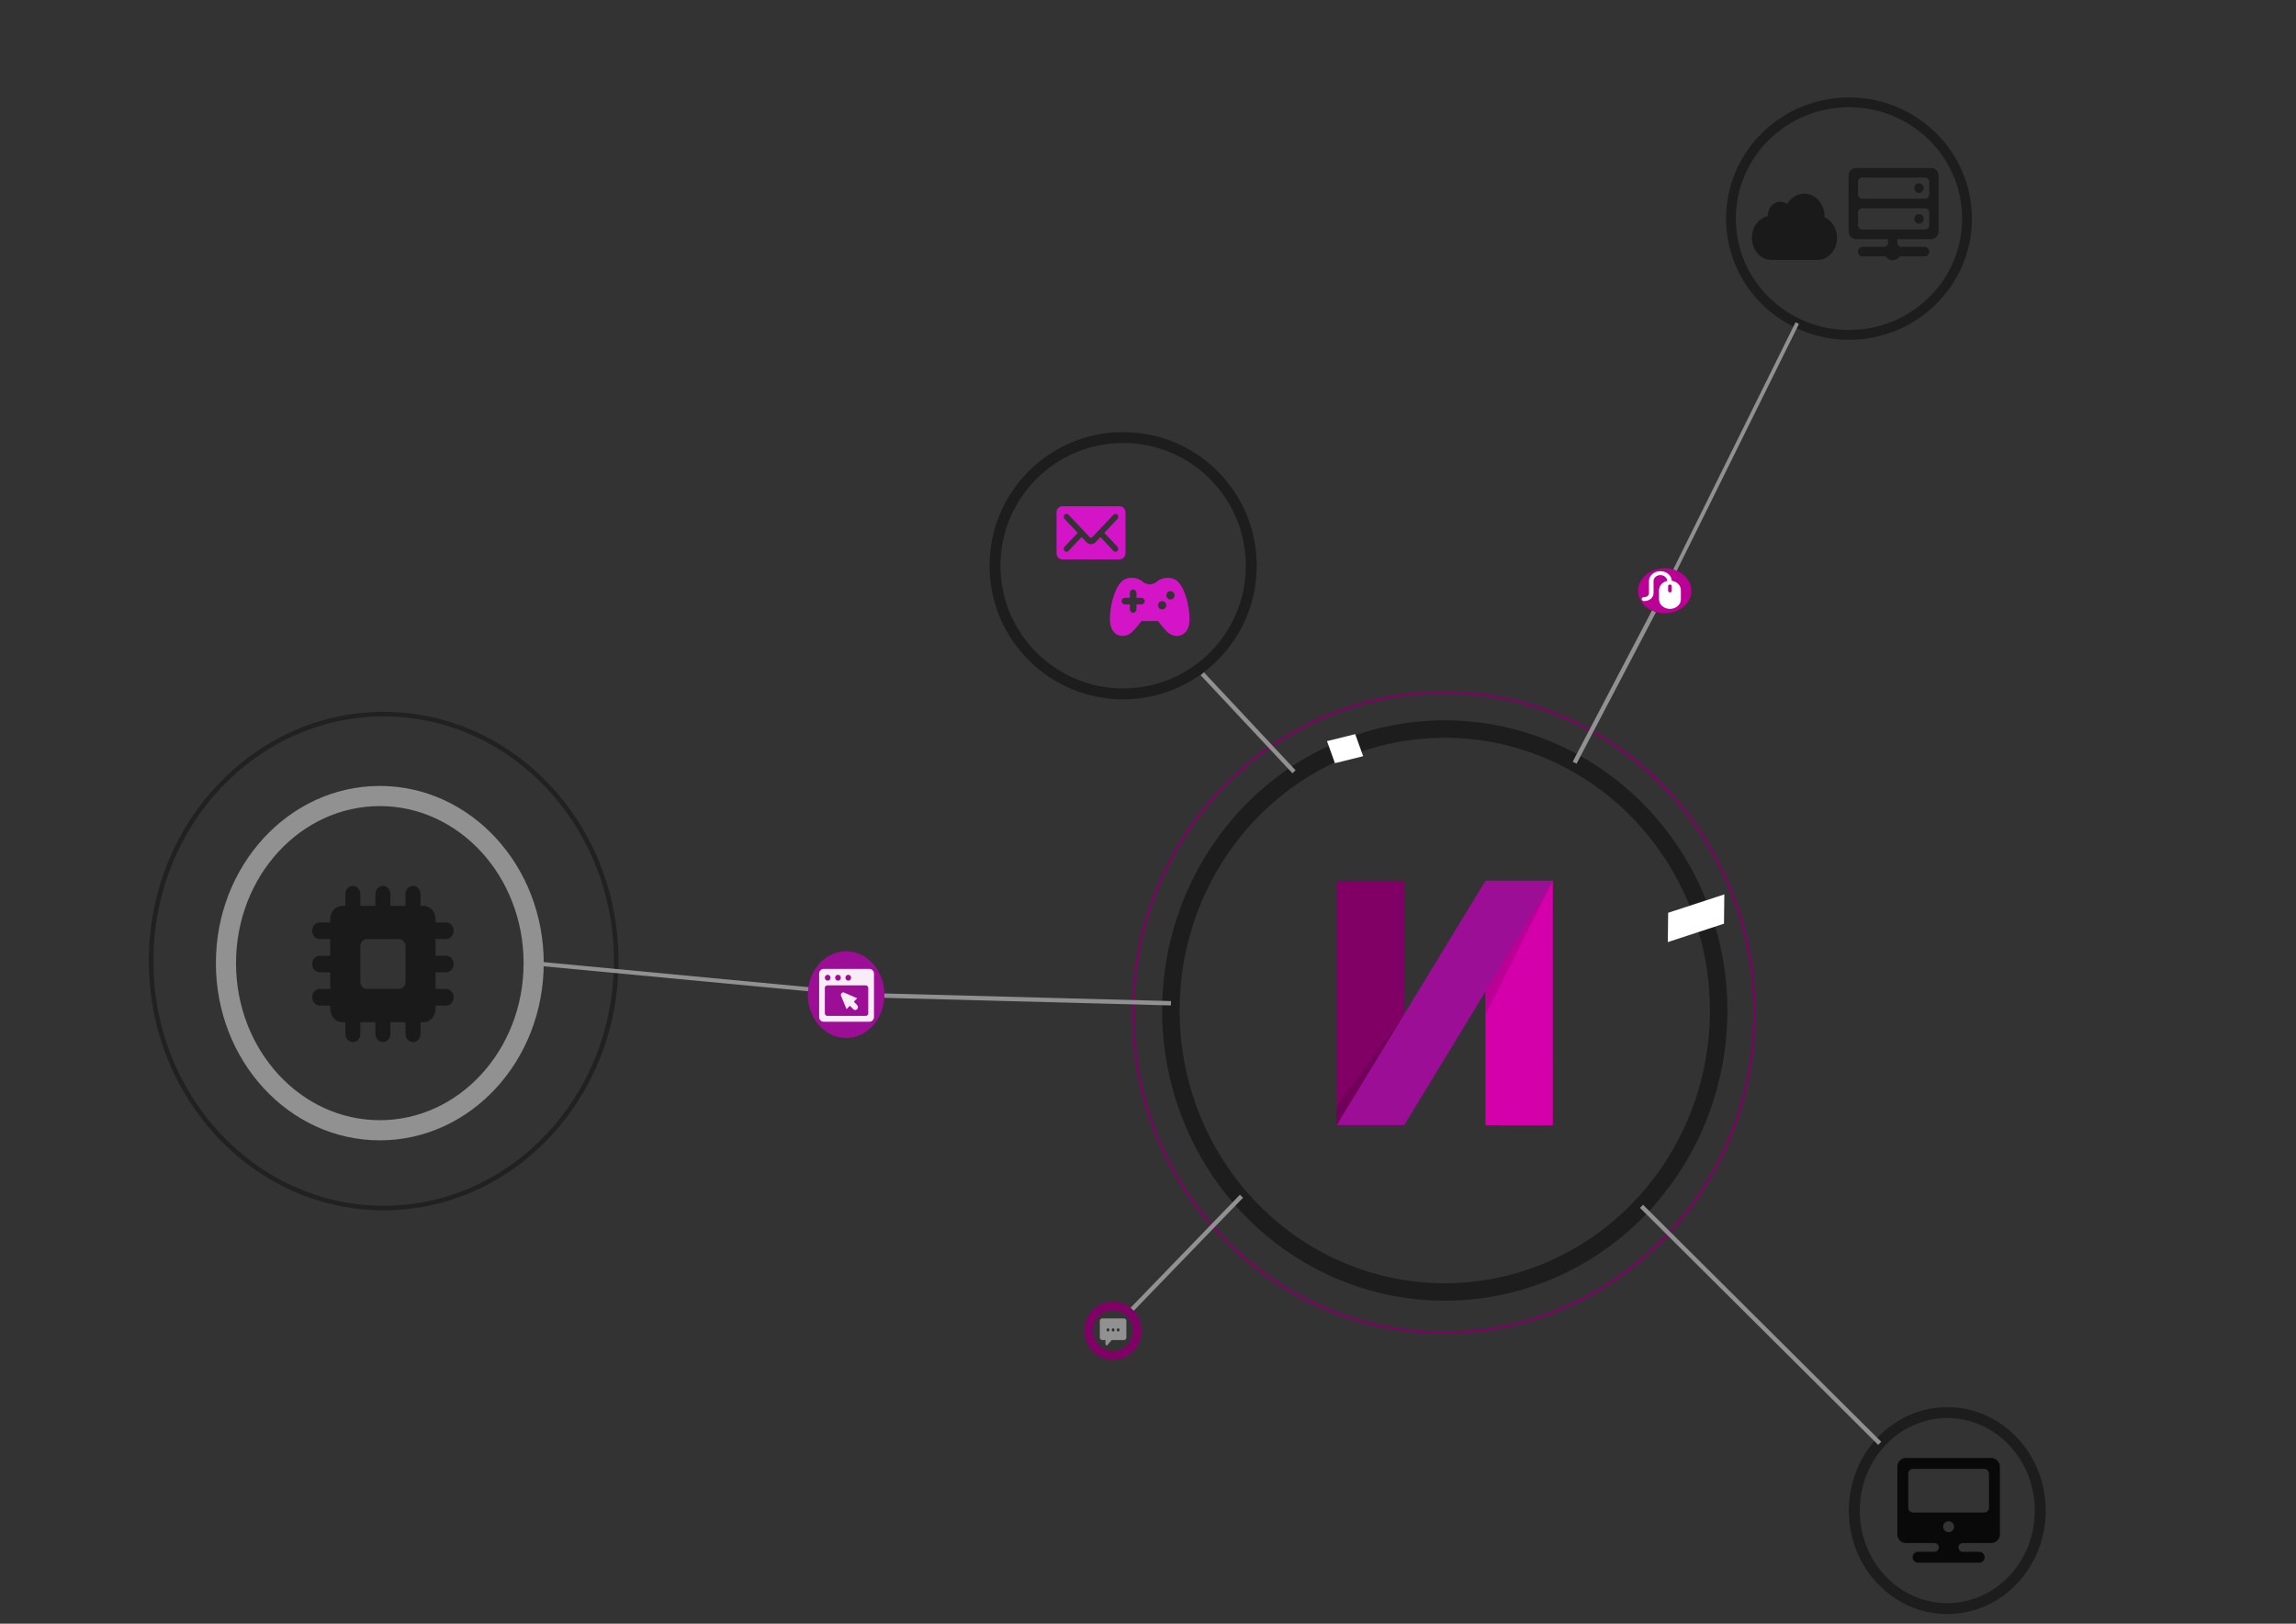 <?xml version="1.0" encoding="UTF-8" standalone="no"?>
<!-- Created with Inkscape (http://www.inkscape.org/) -->

<svg
   xmlns:osb="http://www.openswatchbook.org/uri/2009/osb"
   xmlns:dc="http://purl.org/dc/elements/1.1/"
   xmlns:cc="http://creativecommons.org/ns#"
   xmlns:rdf="http://www.w3.org/1999/02/22-rdf-syntax-ns#"
   xmlns:svg="http://www.w3.org/2000/svg"
   xmlns="http://www.w3.org/2000/svg"
   xmlns:sodipodi="http://sodipodi.sourceforge.net/DTD/sodipodi-0.dtd"
   xmlns:inkscape="http://www.inkscape.org/namespaces/inkscape"
   width="297mm"
   height="210mm"
   viewBox="0 0 297 210"
   id="svg4152"
   version="1.1"
   inkscape:version="0.91 r13725"
   sodipodi:docname="products.svg">
  <rect x="0" y="0" width="297" height="210" fill="#333333" stroke="none"/>
  <defs
     id="defs4154">
    <linearGradient
       osb:paint="solid"
       id="linearGradient4434">
      <stop
         id="stop4436"
         offset="0"
         style="stop-color:#aa00d4;stop-opacity:1;" />
    </linearGradient>
    <filter
       id="filter4556"
       inkscape:label="Drop Shadow"
       style="color-interpolation-filters:sRGB;">
      <feFlood
         id="feFlood4558"
         result="flood"
         flood-color="rgb(0,0,0)"
         flood-opacity="0.42" />
      <feComposite
         id="feComposite4560"
         result="composite1"
         operator="in"
         in2="SourceGraphic"
         in="flood" />
      <feGaussianBlur
         id="feGaussianBlur4562"
         result="blur"
         stdDeviation="20.3"
         in="composite1" />
      <feOffset
         id="feOffset4564"
         result="offset"
         dy="17.9"
         dx="19.3" />
      <feComposite
         id="feComposite4566"
         result="composite2"
         operator="over"
         in2="offset"
         in="SourceGraphic" />
    </filter>
  </defs>
  <sodipodi:namedview
     inkscape:document-units="mm"
     pagecolor="#ffffff"
     bordercolor="#666666"
     borderopacity="1.0"
     inkscape:pageopacity="0.0"
     inkscape:pageshadow="2"
     inkscape:zoom="1.7366334"
     inkscape:cx="613.45404"
     inkscape:cy="362.18976"
     inkscape:current-layer="layer1"
     id="namedview4156"
     showgrid="false"
     inkscape:window-width="1331"
     inkscape:window-height="744"
     inkscape:window-x="35"
     inkscape:window-y="24"
     inkscape:window-maximized="1" />
  <g
     inkscape:label="Layer 1"
     inkscape:groupmode="layer"
     id="layer1">
    <ellipse
       ry="41.392"
       rx="40.187"
       cy="130.958"
       cx="186.756"
       id="ellipse4769"
       style="opacity:1;fill:none;fill-opacity:1;stroke:#800066;stroke-width:0.275;stroke-miterlimit:4;stroke-dasharray:none;stroke-opacity:1" />
    <ellipse
       ry="31.939"
       rx="30.082"
       cy="124.301"
       cx="49.627"
       id="ellipse4759"
       style="opacity:1;fill:none;fill-opacity:1;stroke:#000000;stroke-width:0.591;stroke-miterlimit:4;stroke-dasharray:none;stroke-opacity:0.355" />
    <ellipse
       style="opacity:1;fill:none;fill-opacity:0.431;stroke:#000000;stroke-width:1.265;stroke-miterlimit:4;stroke-dasharray:none;stroke-opacity:0.431"
       id="path4703"
       cx="239.176"
       cy="28.273"
       rx="15.268"
       ry="15.038" />
    <ellipse
       style="opacity:1;fill:#ba0095;fill-opacity:1;stroke:none;stroke-width:20.638;stroke-miterlimit:4;stroke-dasharray:none;stroke-opacity:1"
       id="path4705"
       cx="215.342"
       cy="76.412"
       rx="3.448"
       ry="2.911" />
    <ellipse
       style="opacity:1;fill:none;fill-opacity:1;stroke:#919191;stroke-width:2.605;stroke-miterlimit:4;stroke-dasharray:none;stroke-opacity:1"
       id="path4707"
       cx="49.13"
       cy="124.567"
       rx="19.902"
       ry="21.615" />
    <path
       style="opacity:1;fill:none;fill-opacity:1;stroke:#000000;stroke-width:2.258;stroke-miterlimit:4;stroke-dasharray:none;stroke-opacity:0.431"
       d="m 222.315,130.695 a 35.427,36.402 0 0 1 -35.427,36.402 35.427,36.402 0 0 1 -35.427,-36.402 35.427,36.402 0 0 1 35.427,-36.402 35.427,36.402 0 0 1 35.427,36.402 z"
       id="path4709" />
    <ellipse
       style="opacity:1;fill:none;fill-opacity:0.35;stroke:#000000;stroke-width:1.411;stroke-miterlimit:4;stroke-dasharray:none;stroke-opacity:0.431"
       id="path4711"
       cx="251.892"
       cy="195.374"
       rx="12.026"
       ry="12.676" />
    <path
       style="fill:none;fill-rule:evenodd;stroke:#919191;stroke-width:0.564;stroke-linecap:butt;stroke-linejoin:miter;stroke-miterlimit:4;stroke-dasharray:none;stroke-opacity:1"
       d="m 151.472,129.754 -37.073,-0.984"
       id="path4741"
       inkscape:connector-type="polyline"
       inkscape:connector-curvature="0"
       inkscape:connection-start="#path4709"
       inkscape:connection-end="#ellipse4715" />
    <path
       style="fill:none;fill-rule:evenodd;stroke:#919191;stroke-width:0.534;stroke-linecap:butt;stroke-linejoin:miter;stroke-miterlimit:4;stroke-dasharray:none;stroke-opacity:1"
       d="M 107.137,128.184 69.628,124.639"
       id="path4743"
       inkscape:connector-type="polyline"
       inkscape:connector-curvature="0" />
    <path
       style="fill:none;fill-rule:evenodd;stroke:#919191;stroke-width:0.564;stroke-linecap:butt;stroke-linejoin:miter;stroke-miterlimit:4;stroke-dasharray:none;stroke-opacity:1"
       d="M 203.687,98.646 213.947,79.074"
       id="path4745"
       inkscape:connector-type="polyline"
       inkscape:connector-curvature="0"
       inkscape:connection-start="#path4709"
       inkscape:connection-end="#path4705" />
    <path
       style="fill:none;fill-rule:evenodd;stroke:#919191;stroke-width:0.489;stroke-linecap:butt;stroke-linejoin:miter;stroke-miterlimit:4;stroke-dasharray:none;stroke-opacity:1"
       d="M 216.672,73.726 232.483,41.79"
       id="path4747"
       inkscape:connector-type="polyline"
       inkscape:connector-curvature="0"
       inkscape:connection-start="#path4705"
       inkscape:connection-end="#path4703" />
    <path
       style="fill:none;fill-rule:evenodd;stroke:#919191;stroke-width:0.564;stroke-linecap:butt;stroke-linejoin:miter;stroke-miterlimit:4;stroke-dasharray:none;stroke-opacity:1"
       d="m 212.338,156.017 30.81,30.655"
       id="path4749"
       inkscape:connector-type="polyline"
       inkscape:connector-curvature="0"
       inkscape:connection-start="#path4709"
       inkscape:connection-end="#path4711" />
    <rect
       style="opacity:1;fill:#ffffff;fill-opacity:1;stroke:none;stroke-width:0.416;stroke-miterlimit:4;stroke-dasharray:none;stroke-opacity:0.431"
       id="rect4761"
       width="3.759"
       height="3.031"
       x="129.627"
       y="135.063"
       transform="matrix(0.971,-0.241,0.339,0.941,0,0)" />
    <rect
       style="opacity:1;fill:#ffffff;fill-opacity:1;stroke:#000000;stroke-width:0.01;stroke-miterlimit:4;stroke-dasharray:none;stroke-opacity:0.431"
       id="rect4763"
       width="7.656"
       height="3.796"
       x="229.531"
       y="189.436"
       transform="matrix(0.95,-0.311,-0.012,1,0,0)" />
    <path
       style="fill:none;fill-rule:evenodd;stroke:#919191;stroke-width:0.564;stroke-linecap:butt;stroke-linejoin:miter;stroke-miterlimit:4;stroke-dasharray:none;stroke-opacity:1"
       d="m 146.068,169.728 14.523,-15.012"
       id="path4767"
       inkscape:connector-type="polyline"
       inkscape:connector-curvature="0" />
    <g
       id="layer1-6"
       inkscape:label="Layer 1"
       transform="matrix(0.047,0,0,0.043,169.538,104.568)">
      <path
         style="opacity:1;fill:#d400aa;fill-opacity:1;stroke:none;stroke-width:20.638;stroke-miterlimit:4;stroke-dasharray:none;stroke-opacity:1"
         d="m 481.093,217.424 185.52,-0.01 -0.034,735.115 -185.481,-0.026 z"
         id="path4153"
         inkscape:connector-curvature="0"
         sodipodi:nodetypes="ccccc" />
      <path
         sodipodi:nodetypes="ccccc"
         inkscape:connector-curvature="0"
         id="rect4155"
         d="m 71.852,217.514 185.402,-0.09 0,735.103 -185.586,-0.004 z"
         style="opacity:1;fill:#800066;fill-opacity:1;stroke:none;stroke-width:20.638;stroke-miterlimit:4;stroke-dasharray:none;stroke-opacity:1" />
      <path
         transform="matrix(0.394,0,0,0.359,311.944,426.591)"
         style="opacity:1;fill:#9b0e95;fill-opacity:1;stroke:none;stroke-width:20.638;stroke-miterlimit:4;stroke-dasharray:none;stroke-opacity:1"
         d="m -609.715,1464.355 1038.961,-2046.776 470.75,0.01 -1038.022,2046.752 z"
         id="path4157"
         inkscape:connector-curvature="0"
         sodipodi:nodetypes="ccccc" />
      <path
         sodipodi:nodetypes="ccccc"
         inkscape:connector-curvature="0"
         id="rect4319"
         d="m 615.256,309.706 51.357,-92.291 -185.517,403.387 -4.3e-4,-70.004 z"
         style="opacity:1;fill:#000000;fill-opacity:0.122;stroke:none;stroke-width:20.638;stroke-miterlimit:4;stroke-dasharray:none;stroke-opacity:1" />
      <path
         style="opacity:1;fill:#000000;fill-opacity:0.122;stroke:none;stroke-width:20.638;stroke-miterlimit:4;stroke-dasharray:none;stroke-opacity:1"
         d="m 205.865,695.54 51.389,-76.226 -185.654,333.178 0.023,-57.828 z"
         id="path4324"
         inkscape:connector-curvature="0"
         sodipodi:nodetypes="ccccc" />
    </g>
    <ellipse
       ry="5.612"
       rx="4.951"
       cy="128.639"
       cx="109.45"
       id="ellipse4715"
       style="opacity:1;fill:#9b0e95;fill-opacity:1;stroke:none;stroke-width:20.638;stroke-miterlimit:4;stroke-dasharray:none;stroke-opacity:1" />
    <ellipse
       style="opacity:1;fill:none;fill-opacity:1;stroke:#800066;stroke-width:1.129;stroke-miterlimit:4;stroke-dasharray:none;stroke-opacity:1"
       id="path4765"
       cx="143.965"
       cy="172.112"
       rx="3.139"
       ry="3.202" />
    <path
       id="path4858"
       d="m 142.267,172.977 c 0,0.188 0.131,0.339 0.292,0.339 l 0.438,0 0,0.524 c 0,0.094 0.066,0.17 0.146,0.17 0.041,0 0.078,-0.019 0.104,-0.051 l 0.553,-0.642 1.607,0 c 0.161,0 0.292,-0.152 0.292,-0.339 l 0,-2.121 c 0,-0.188 -0.131,-0.339 -0.292,-0.339 l -2.848,0 c -0.161,0 -0.292,0.152 -0.292,0.339 l 0,2.121 z m 0.876,-0.976 c 0,-0.117 0.082,-0.212 0.183,-0.212 0.101,0 0.183,0.095 0.183,0.212 0,0.117 -0.082,0.212 -0.183,0.212 -0.101,0 -0.183,-0.095 -0.183,-0.212 z m 0.657,0 c 0,-0.117 0.082,-0.212 0.183,-0.212 0.101,0 0.183,0.095 0.183,0.212 0,0.117 -0.082,0.212 -0.183,0.212 -0.101,0 -0.183,-0.095 -0.183,-0.212 z m 0.657,0 c 0,-0.117 0.082,-0.212 0.183,-0.212 0.101,0 0.183,0.095 0.183,0.212 0,0.117 -0.082,0.212 -0.183,0.212 -0.101,0 -0.183,-0.095 -0.183,-0.212 z"
       inkscape:connector-curvature="0"
       style="fill:#919191;fill-opacity:1" />
    <path
       id="path4880"
       d="m 226.619,30.758 c 0,1.578 1.129,2.855 2.523,2.855 l 5.964,0 c 1.395,0 2.523,-1.277 2.523,-2.855 0,-1.212 -0.668,-2.245 -1.608,-2.66 l 0.003,-0.065 c 0,-1.648 -1.181,-2.985 -2.638,-2.985 -0.922,0 -1.732,0.535 -2.205,1.345 -0.255,-0.195 -0.562,-0.307 -0.892,-0.307 -0.888,0 -1.606,0.812 -1.606,1.817 l 0,0.047 c -1.175,0.244 -2.065,1.409 -2.065,2.808 z"
       inkscape:connector-curvature="0"
       style="fill:#1a1a1a" />
    <path
       id="path4902"
       d="m 136.669,71.561 c 0,0.434 0.332,0.785 0.743,0.785 l 7.429,0 c 0.41,0 0.743,-0.351 0.743,-0.785 l 0,-5.301 c 0,-0.434 -0.332,-0.785 -0.743,-0.785 l -7.429,0 c -0.41,0 -0.743,0.351 -0.743,0.785 l 0,5.301 z m 2.734,-2.644 -1.699,-1.808 c -0.141,-0.149 -0.141,-0.391 0,-0.54 0.141,-0.149 0.37,-0.149 0.511,0 l 2.712,2.87 c 0.11,0.114 0.29,0.114 0.398,0 l 2.715,-2.87 c 0.141,-0.149 0.37,-0.149 0.511,0 0.141,0.149 0.141,0.391 0,0.54 l -1.701,1.808 1.701,1.796 c 0.141,0.149 0.141,0.391 0,0.54 -0.141,0.149 -0.37,0.149 -0.511,0 l -1.699,-1.794 c 0,0 -0.531,0.571 -0.628,0.673 -0.151,0.155 -0.359,0.251 -0.585,0.251 -0.23,0 -0.438,-0.098 -0.589,-0.257 -0.099,-0.102 -0.626,-0.667 -0.626,-0.667 l -1.698,1.794 c -0.141,0.149 -0.369,0.149 -0.511,0 -0.141,-0.149 -0.141,-0.391 0,-0.54 l 1.7,-1.796 z"
       inkscape:connector-curvature="0"
       style="fill:#d315c7;fill-opacity:1" />
    <path
       id="path4913"
       d="m 147.865,75.273 c -0.616,-0.604 -2.051,-0.847 -2.859,0.021 -0.792,0.847 -1.431,2.888 -1.431,4.814 0,2.323 1.943,2.646 3.003,1.504 0.613,-0.662 0.671,-0.765 1.073,-1.289 l 2.145,0 c 0.403,0.524 0.459,0.628 1.073,1.289 1.059,1.141 3.003,0.819 3.003,-1.504 0,-1.926 -0.639,-3.967 -1.431,-4.814 -0.809,-0.868 -2.242,-0.625 -2.859,-0.021 -0.238,0.232 -0.858,0.322 -0.858,0.322 0,0 -0.62,-0.09 -0.858,-0.322 z m -0.858,1.418 0,0.623 0.622,0 c 0.249,0 0.45,0.193 0.45,0.43 0,0.236 -0.202,0.43 -0.45,0.43 l -0.622,0 0,0.623 c 0,0.25 -0.193,0.452 -0.429,0.452 -0.236,0 -0.429,-0.202 -0.429,-0.452 l 0,-0.623 -0.622,0 c -0.249,0 -0.45,-0.193 -0.45,-0.43 0,-0.237 0.202,-0.43 0.45,-0.43 l 0.622,0 0,-0.623 c 0,-0.249 0.193,-0.451 0.429,-0.451 0.236,0 0.429,0.202 0.429,0.451 z m 3.861,0.301 c 0,-0.297 0.24,-0.537 0.536,-0.537 0.296,0 0.536,0.241 0.536,0.537 0,0.297 -0.24,0.537 -0.536,0.537 -0.296,0 -0.536,-0.241 -0.536,-0.537 z m -1.073,1.289 c 0,-0.297 0.24,-0.537 0.536,-0.537 0.296,0 0.536,0.24 0.536,0.537 0,0.296 -0.24,0.537 -0.536,0.537 -0.296,0 -0.536,-0.241 -0.536,-0.537 z"
       inkscape:connector-curvature="0"
       style="fill:#d315c7;fill-opacity:1" />
    <path
       id="path4924"
       d="m 42.722,130.483 c 0,0.95 0.697,1.72 1.557,1.72 l 0.389,0 0,1.505 c 0,0.593 0.436,1.075 0.973,1.075 0.537,0 0.973,-0.481 0.973,-1.075 l 0,-1.505 1.946,0 0,1.505 c 0,0.593 0.436,1.075 0.973,1.075 0.537,0 0.973,-0.481 0.973,-1.075 l 0,-1.505 1.946,0 0,1.505 c 0,0.593 0.436,1.075 0.973,1.075 0.537,0 0.973,-0.481 0.973,-1.075 l 0,-1.505 0.389,0 c 0.86,0 1.557,-0.77 1.557,-1.72 l 0,-0.43 1.362,0 c 0.537,0 0.973,-0.481 0.973,-1.075 0,-0.593 -0.436,-1.075 -0.973,-1.075 l -1.362,0 0,-2.15 1.362,0 c 0.537,0 0.973,-0.481 0.973,-1.075 0,-0.593 -0.436,-1.075 -0.973,-1.075 l -1.362,0 0,-2.15 1.362,0 c 0.537,0 0.973,-0.481 0.973,-1.075 0,-0.593 -0.436,-1.075 -0.973,-1.075 l -1.362,0 0,-0.43 c 0,-0.95 -0.697,-1.72 -1.557,-1.72 l -0.389,0 0,-1.505 c 0,-0.593 -0.436,-1.075 -0.973,-1.075 -0.537,0 -0.973,0.481 -0.973,1.075 l 0,1.505 -1.946,0 0,-1.505 c 0,-0.593 -0.436,-1.075 -0.973,-1.075 -0.537,0 -0.973,0.481 -0.973,1.075 l 0,1.505 -1.946,0 0,-1.505 c 0,-0.593 -0.436,-1.075 -0.973,-1.075 -0.537,0 -0.973,0.481 -0.973,1.075 l 0,1.505 -0.389,0 c -0.86,0 -1.557,0.77 -1.557,1.72 l 0,0.43 -1.362,0 c -0.537,0 -0.973,0.481 -0.973,1.075 0,0.593 0.436,1.075 0.973,1.075 l 1.362,0 0,2.15 -1.362,0 c -0.537,0 -0.973,0.481 -0.973,1.075 0,0.593 0.436,1.075 0.973,1.075 l 1.362,0 0,2.15 -1.362,0 c -0.537,0 -0.973,0.481 -0.973,1.075 0,0.593 0.436,1.075 0.973,1.075 l 1.362,0 0,0.43 z m 9.729,-8.082 0,4.557 c 0,0.524 -0.381,0.946 -0.856,0.946 l -4.125,0 c -0.475,0 -0.856,-0.421 -0.856,-0.946 l 0,-4.557 c 0,-0.524 0.381,-0.946 0.856,-0.946 l 4.125,0 c 0.475,0 0.856,0.421 0.856,0.946 z"
       inkscape:connector-curvature="0"
       style="fill:#1a1a1a;fill-opacity:1" />
    <path
       id="path4946"
       d="m 250.231,199.572 c 0.31,0 0.564,0.254 0.564,0.564 0,0.31 -0.254,0.564 -0.564,0.564 l -2.117,0 c -0.389,0 -0.706,0.316 -0.706,0.706 0,0.389 0.316,0.706 0.706,0.706 l 7.902,0 c 0.389,0 0.706,-0.316 0.706,-0.706 0,-0.389 -0.316,-0.706 -0.706,-0.706 l -2.117,0 c -0.31,0 -0.564,-0.254 -0.564,-0.564 0,-0.31 0.254,-0.564 0.564,-0.564 l 3.669,0 c 0.624,0 1.129,-0.505 1.129,-1.129 l 0,-8.749 c 0,-0.624 -0.505,-1.129 -1.129,-1.129 l -11.007,0 c -0.624,0 -1.129,0.505 -1.129,1.129 l 0,8.749 c 0,0.624 0.505,1.129 1.129,1.129 l 3.669,0 z m 1.129,-2.117 c 0,-0.389 0.316,-0.706 0.706,-0.706 0.389,0 0.706,0.316 0.706,0.706 0,0.389 -0.316,0.706 -0.706,0.706 -0.389,0 -0.706,-0.316 -0.706,-0.706 z m -3.895,-7.479 9.2,0 c 0.344,0 0.621,0.277 0.621,0.621 l 0,4.403 c 0,0.344 -0.277,0.621 -0.621,0.621 l -9.2,0 c -0.344,0 -0.621,-0.277 -0.621,-0.621 l 0,-4.403 c 0,-0.344 0.277,-0.621 0.621,-0.621 z"
       inkscape:connector-curvature="0"
       style="fill:#000000;fill-opacity:0.827" />
    <path
       id="path4957"
       d="m 217.43,76.315 c 0,-0.606 -0.51,-1.11 -1.18,-1.206 -0.02,-0.685 -0.672,-1.236 -1.472,-1.236 -0.813,0 -1.473,0.569 -1.473,1.269 l 0,1.574 c 0,0.28 -0.264,0.508 -0.589,0.508 l -0.059,0 c -0.163,0 -0.295,0.114 -0.295,0.254 0,0.14 0.132,0.254 0.295,0.254 l 0.059,0 c 0.651,0 1.179,-0.455 1.179,-1.015 l 0,-1.574 c 0,-0.42 0.396,-0.762 0.884,-0.762 0.483,0 0.877,0.334 0.884,0.749 -0.61,0.136 -1.061,0.615 -1.061,1.185 l 0,1.208 c 0,0.675 0.633,1.224 1.414,1.224 0.781,0 1.414,-0.548 1.414,-1.224 l 0,-1.208 z m -1.179,-0.513 0,0.609 c 0,0.112 -0.106,0.203 -0.236,0.203 -0.13,0 -0.236,-0.091 -0.236,-0.203 l 0,-0.609 c 0,-0.112 0.106,-0.203 0.236,-0.203 0.13,0 0.236,0.091 0.236,0.203 z"
       inkscape:connector-curvature="0"
       style="fill:#ffffff;fill-opacity:1" />
    <path
       id="path4968"
       d="m 247.619,24.329 c 0,0.343 0.272,0.622 0.607,0.622 0.335,0 0.607,-0.279 0.607,-0.622 0,-0.343 -0.272,-0.622 -0.607,-0.622 -0.335,0 -0.607,0.279 -0.607,0.622 z m 0,3.982 c 0,0.343 0.272,0.622 0.607,0.622 0.335,0 0.607,-0.279 0.607,-0.622 0,-0.343 -0.272,-0.622 -0.607,-0.622 -0.335,0 -0.607,0.279 -0.607,0.622 z m -8.493,1.618 c 0,0.55 0.434,0.995 0.971,0.995 l 4.125,0 0,0.687 c -0.119,0.082 -0.221,0.187 -0.301,0.309 l -2.975,0 c -0.335,0 -0.607,0.279 -0.607,0.622 0,0.343 0.272,0.622 0.607,0.622 l 2.975,0 c 0.197,0.301 0.529,0.498 0.907,0.498 0.379,0 0.711,-0.197 0.907,-0.498 l 3.217,0 c 0.335,0 0.607,-0.279 0.607,-0.622 0,-0.343 -0.272,-0.622 -0.607,-0.622 l -3.217,0 c -0.08,-0.122 -0.182,-0.226 -0.301,-0.309 l 0,-0.687 4.368,0 c 0.536,0 0.971,-0.445 0.971,-0.995 l 0,-7.217 c 0,-0.55 -0.434,-0.995 -0.971,-0.995 l -9.706,0 c -0.536,0 -0.971,0.445 -0.971,0.995 l 0,7.217 z m 1.747,-6.968 8.153,0 c 0.296,0 0.534,0.244 0.534,0.548 l 0,1.643 c 0,0.304 -0.238,0.548 -0.534,0.548 l -8.153,0 c -0.296,0 -0.534,-0.244 -0.534,-0.548 l 0,-1.643 c 0,-0.304 0.238,-0.548 0.534,-0.548 z m 0,3.982 8.153,0 c 0.296,0 0.534,0.244 0.534,0.548 l 0,1.643 c 0,0.304 -0.238,0.548 -0.534,0.548 l -8.153,0 c -0.296,0 -0.534,-0.244 -0.534,-0.548 l 0,-1.643 c 0,-0.304 0.238,-0.548 0.534,-0.548 z"
       inkscape:connector-curvature="0"
       style="fill:#1a1a1a;fill-opacity:0.924" />
    <path
       id="path4990"
       d="m 109.934,130.076 0.43,0.442 c 0.142,0.146 0.371,0.146 0.513,0 0.142,-0.146 0.142,-0.381 0,-0.527 l -0.428,-0.442 0.428,-0.44 c 0,0 -1.622,-0.712 -1.689,-0.738 -0.035,-0.014 -0.072,-0.021 -0.111,-0.021 -0.171,0 -0.31,0.141 -0.31,0.316 0,0.041 0.007,0.079 0.021,0.114 0.025,0.065 0.718,1.739 0.718,1.739 l 0.429,-0.442 z m -3.975,1.463 c 0,0.336 0.265,0.608 0.591,0.608 l 5.911,0 c 0.327,0 0.591,-0.272 0.591,-0.608 l 0,-5.62 c 0,-0.336 -0.265,-0.608 -0.591,-0.608 l -5.911,0 c -0.327,0 -0.591,0.272 -0.591,0.608 l 0,5.62 z m 1.064,-4.101 4.965,0 c 0.18,0 0.325,0.149 0.325,0.334 l 0,3.281 c 0,0.185 -0.145,0.334 -0.325,0.334 l -4.965,0 c -0.18,0 -0.325,-0.149 -0.325,-0.334 l 0,-3.281 c 0,-0.185 0.145,-0.334 0.325,-0.334 z m -0.325,-0.987 c 0,-0.21 0.165,-0.38 0.369,-0.38 0.204,0 0.369,0.17 0.369,0.38 0,0.21 -0.166,0.38 -0.369,0.38 -0.204,0 -0.369,-0.17 -0.369,-0.38 z m 1.33,0 c 0,-0.21 0.166,-0.38 0.369,-0.38 0.204,0 0.369,0.17 0.369,0.38 0,0.21 -0.166,0.38 -0.369,0.38 -0.204,0 -0.369,-0.17 -0.369,-0.38 z m 1.33,0 c 0,-0.21 0.166,-0.38 0.369,-0.38 0.204,0 0.369,0.17 0.369,0.38 0,0.21 -0.166,0.38 -0.369,0.38 -0.204,0 -0.369,-0.17 -0.369,-0.38 z"
       inkscape:connector-curvature="0"
       style="fill:#ffffff;fill-opacity:0.924" />
    <circle
       style="opacity:1;fill:none;fill-opacity:0.431;stroke:#000000;stroke-width:1.411;stroke-miterlimit:4;stroke-dasharray:none;stroke-opacity:0.431"
       id="path4999"
       cx="145.285"
       cy="73.166"
       r="16.576" />
    <path
       style="fill:none;fill-rule:evenodd;stroke:#919191;stroke-width:0.564;stroke-linecap:butt;stroke-linejoin:miter;stroke-miterlimit:4;stroke-dasharray:none;stroke-opacity:1"
       d="M 155.523,87.143 167.387,99.816"
       id="path5001"
       inkscape:connector-type="polyline"
       inkscape:connector-curvature="0" />
  </g>
</svg>
